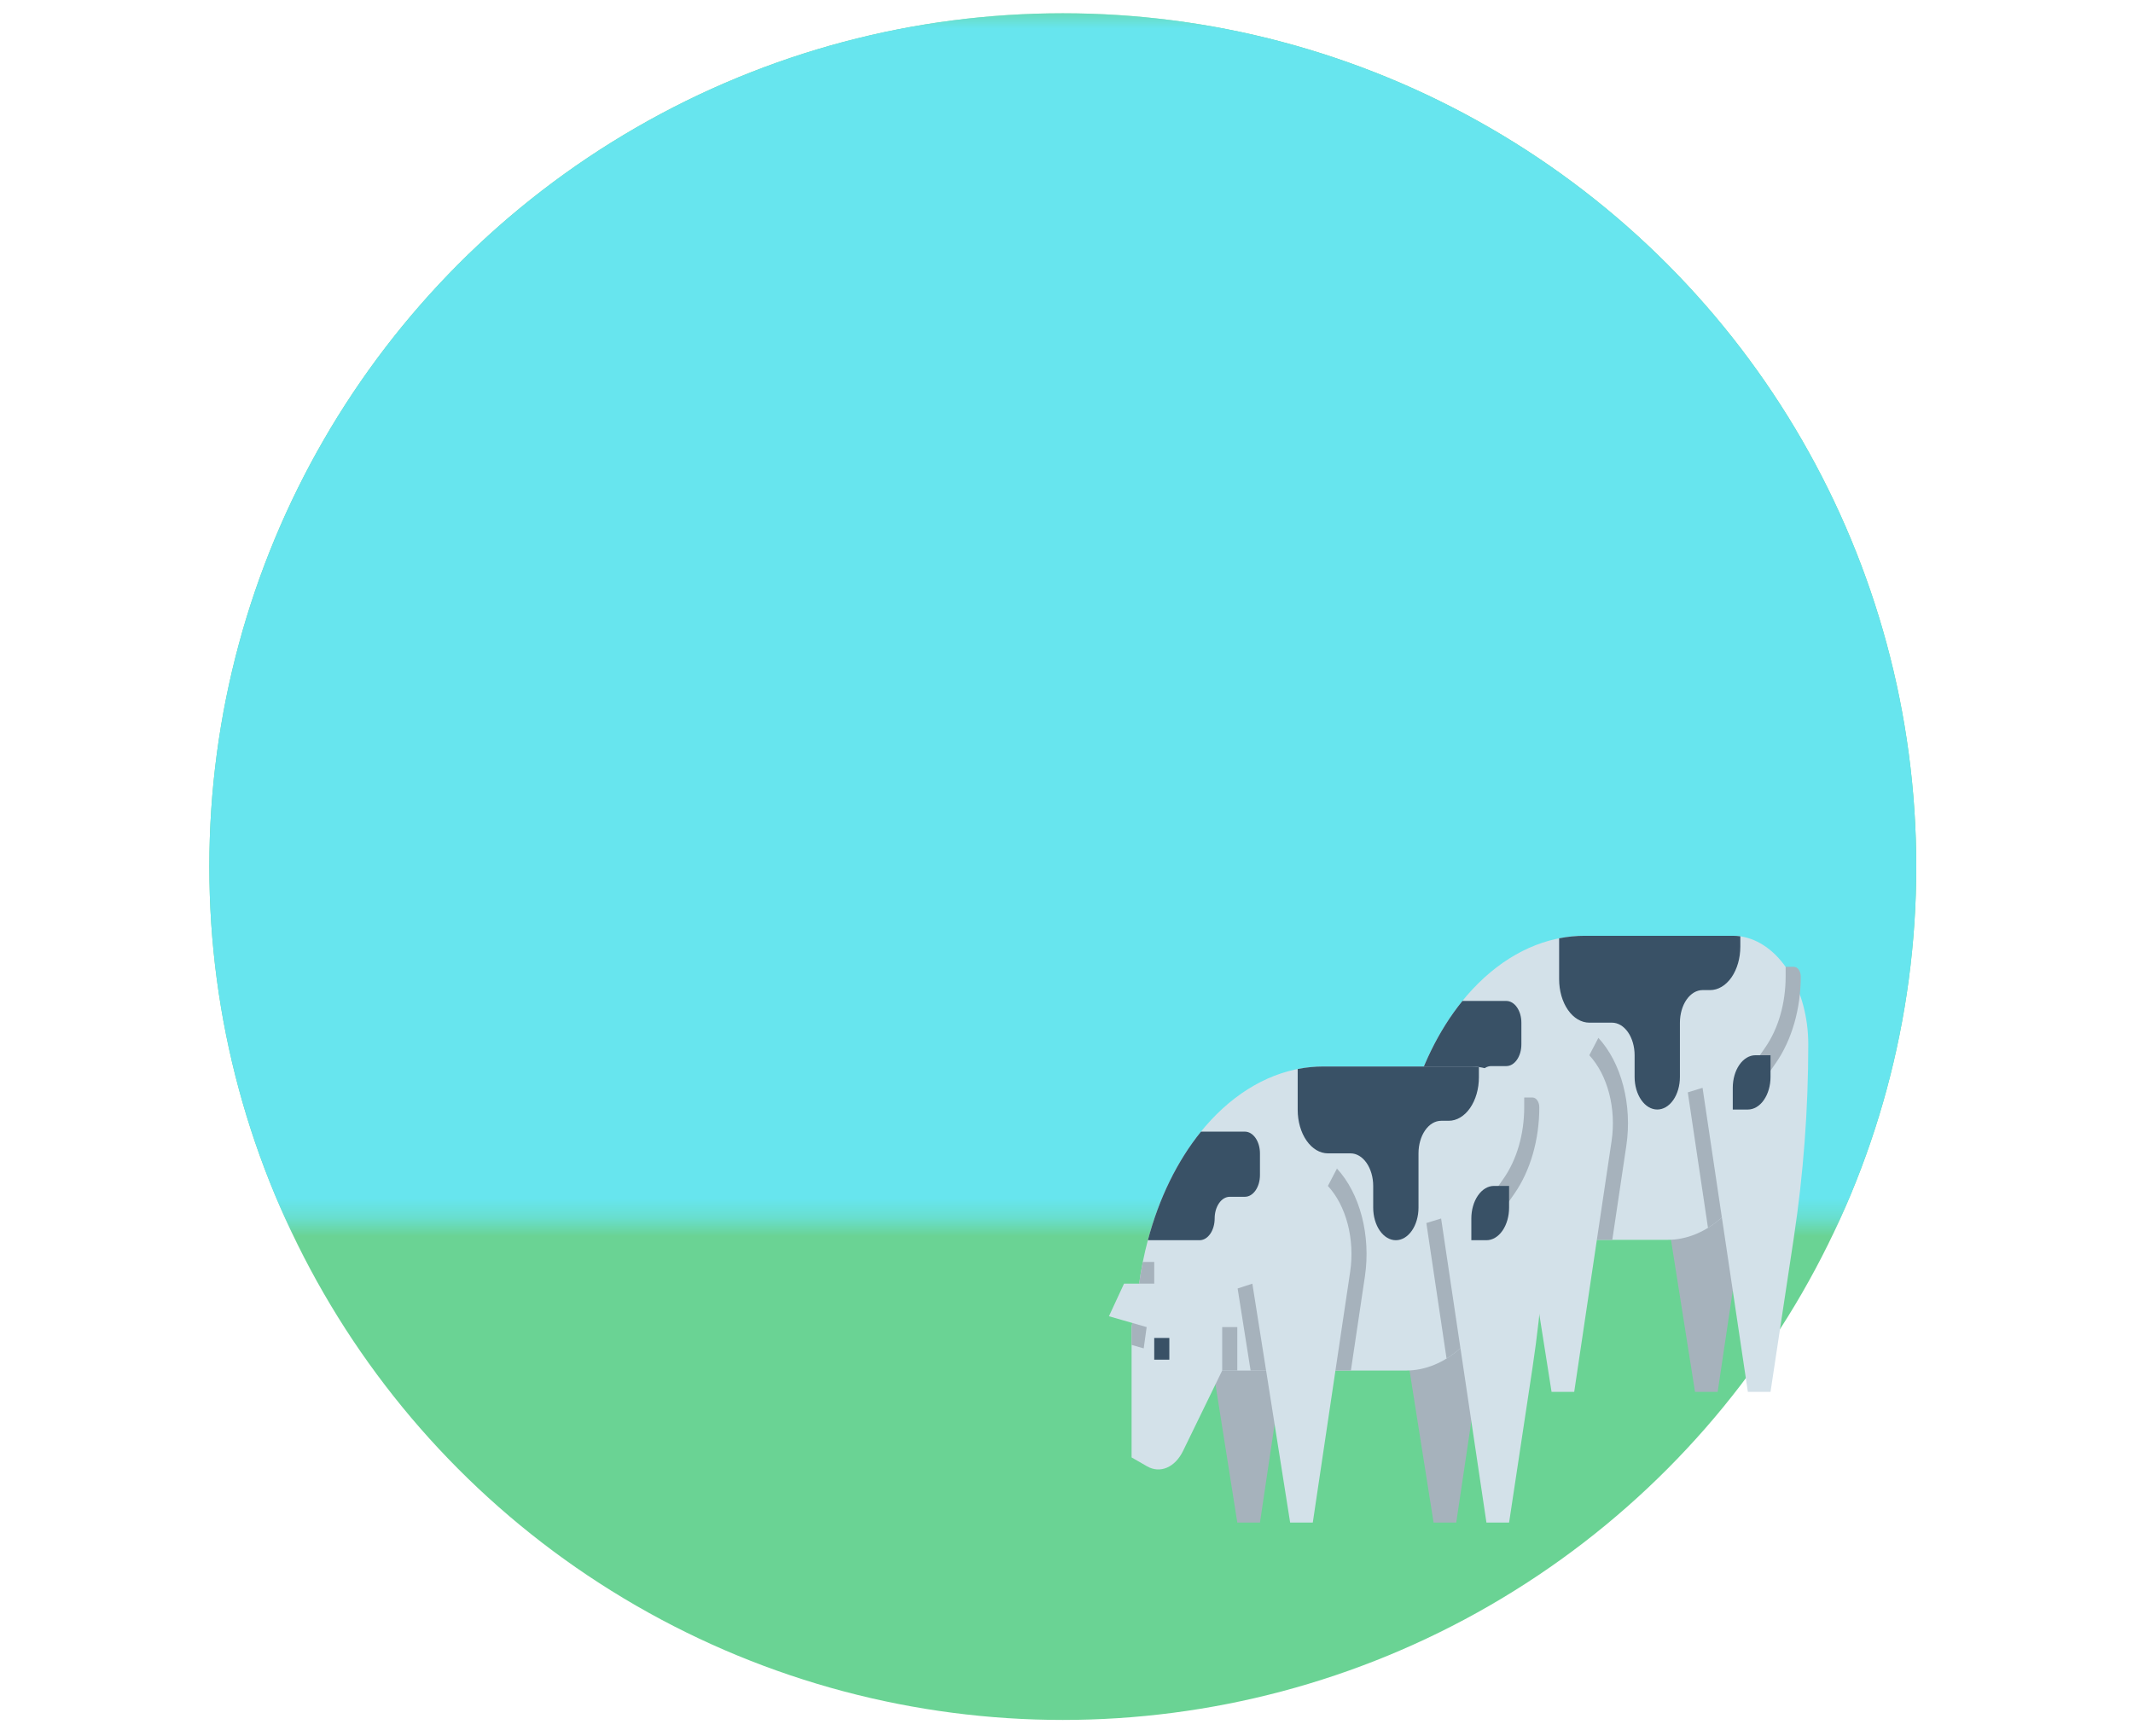 <svg width="113" height="92" viewBox="0 0 113 92" fill="none" xmlns="http://www.w3.org/2000/svg">
<circle cx="56.304" cy="45.917" r="45.214" fill="#6AD394"/>
<path d="M77.402 58.574C77.496 58.964 77.6 59.347 77.715 59.722H77.805C77.66 59.349 77.526 58.965 77.402 58.574Z" fill="#FFC743"/>
<mask id="mask0" mask-type="alpha" maskUnits="userSpaceOnUse" x="0" y="0" width="113" height="65">
<rect x="0.092" y="0.703" width="112.018" height="63.952" fill="#C4C4C4"/>
</mask>
<g mask="url(#mask0)">
<circle cx="56.304" cy="45.917" r="45.214" fill="#67E5EE"/>
</g>
<path d="M77.398 61.09L79.398 73.748H80.598L82.579 60.451C82.704 59.611 82.66 58.737 82.45 57.933C82.241 57.129 81.876 56.427 81.398 55.912L77.398 61.09Z" fill="#A6B2BC"/>
<path d="M87.797 61.09L89.797 73.748H90.997L92.978 60.451C93.103 59.611 93.058 58.737 92.849 57.933C92.639 57.129 92.274 56.427 91.797 55.912L87.797 61.09Z" fill="#A6B2BC"/>
<path d="M95.797 55.336C95.797 58.779 95.54 62.211 95.032 65.575L93.797 73.747H92.597L91.22 64.506C90.354 65.281 89.355 65.692 88.335 65.693H84.597L83.397 73.747H82.197L80.925 65.693H78.597L76.525 69.951C76.318 70.377 76.017 70.689 75.671 70.837C75.326 70.985 74.955 70.961 74.62 70.769L73.798 70.295V63.391L73.836 63.172L72.598 62.816L73.398 61.09H74.198C74.252 60.699 74.316 60.316 74.392 59.939C74.47 59.548 74.559 59.164 74.659 58.788C75.378 56.08 76.651 53.749 78.312 52.105C79.972 50.461 81.94 49.581 83.956 49.583H91.797C91.932 49.583 92.065 49.592 92.197 49.611C93.183 49.754 94.098 50.419 94.763 51.477C95.428 52.535 95.797 53.91 95.797 55.336Z" fill="#D3E1E9"/>
<path d="M74.998 63.966H75.798V65.117H74.998V63.966Z" fill="#395166"/>
<path d="M78.598 63.391H79.398V65.692H78.598V63.391Z" fill="#A6B2BC"/>
<path d="M73.835 63.172L74.597 63.391L74.44 64.52L73.797 64.335V63.391L73.835 63.172Z" fill="#A6B2BC"/>
<path d="M74.997 59.94V61.09H74.197C74.251 60.7 74.316 60.316 74.391 59.94H74.997Z" fill="#A6B2BC"/>
<path d="M91.219 64.506C90.984 64.716 90.738 64.901 90.484 65.057L89.414 57.879L90.196 57.638L91.219 64.506Z" fill="#A6B2BC"/>
<path d="M86.16 60.691L85.415 65.693H84.597L85.378 60.45C85.502 59.611 85.457 58.737 85.248 57.934C85.038 57.13 84.674 56.428 84.197 55.912L84.677 54.991C85.276 55.64 85.734 56.521 85.996 57.53C86.259 58.54 86.316 59.637 86.16 60.691Z" fill="#A6B2BC"/>
<path d="M80.924 65.692H80.103L79.416 61.345L80.196 61.09L80.924 65.692Z" fill="#A6B2BC"/>
<path d="M92.197 49.611V50.158C92.197 50.769 92.029 51.354 91.729 51.786C91.429 52.217 91.022 52.46 90.597 52.46H90.197C89.879 52.46 89.574 52.642 89.349 52.965C89.124 53.289 88.998 53.728 88.997 54.186V57.062C88.997 57.52 88.871 57.959 88.646 58.283C88.421 58.607 88.116 58.788 87.797 58.788C87.479 58.788 87.174 58.607 86.949 58.283C86.724 57.959 86.597 57.52 86.597 57.062V55.912C86.597 55.454 86.471 55.015 86.246 54.691C86.021 54.368 85.716 54.186 85.398 54.186H84.198C83.773 54.186 83.366 53.943 83.066 53.512C82.766 53.08 82.598 52.495 82.598 51.884V49.716C83.048 49.627 83.502 49.583 83.956 49.583H91.797C91.932 49.583 92.066 49.592 92.197 49.611Z" fill="#395166"/>
<path d="M80.598 54.186V55.337C80.598 55.488 80.578 55.637 80.538 55.777C80.497 55.916 80.439 56.043 80.364 56.15C80.29 56.257 80.202 56.342 80.105 56.4C80.007 56.458 79.903 56.487 79.798 56.487H78.999C78.893 56.487 78.789 56.517 78.692 56.574C78.595 56.632 78.507 56.717 78.433 56.824C78.358 56.931 78.299 57.058 78.259 57.197C78.219 57.337 78.198 57.487 78.198 57.638C78.198 57.789 78.178 57.939 78.138 58.078C78.097 58.218 78.039 58.345 77.964 58.452C77.89 58.559 77.802 58.643 77.705 58.701C77.608 58.759 77.504 58.789 77.398 58.788H74.66C75.251 56.563 76.218 54.586 77.475 53.035H79.798C79.903 53.035 80.007 53.065 80.105 53.123C80.202 53.181 80.29 53.265 80.364 53.372C80.439 53.479 80.497 53.606 80.538 53.745C80.578 53.885 80.598 54.035 80.598 54.186Z" fill="#395166"/>
<path d="M93.331 57.397L92.766 56.583L93.515 55.505C93.858 55.011 94.131 54.425 94.317 53.78C94.502 53.135 94.598 52.443 94.598 51.745V51.227H95.038C95.134 51.227 95.225 51.282 95.293 51.379C95.36 51.476 95.398 51.608 95.398 51.745C95.398 53.46 94.924 55.105 94.081 56.319L93.331 57.397Z" fill="#A6B2BC"/>
<path d="M93.797 55.912H92.997C92.679 55.912 92.373 56.094 92.148 56.418C91.923 56.741 91.797 57.18 91.797 57.638V58.789H92.597C92.915 58.789 93.22 58.607 93.445 58.283C93.67 57.96 93.797 57.521 93.797 57.063V55.912Z" fill="#395166"/>
<path d="M63.549 68.014L65.549 80.672H66.749L68.73 67.375C68.855 66.535 68.81 65.662 68.601 64.857C68.391 64.053 68.026 63.352 67.549 62.836L63.549 68.014Z" fill="#A6B2BC"/>
<path d="M73.947 68.014L75.947 80.672H77.147L79.128 67.375C79.253 66.535 79.208 65.662 78.999 64.857C78.79 64.053 78.425 63.352 77.947 62.836L73.947 68.014Z" fill="#A6B2BC"/>
<path d="M81.947 62.262C81.947 65.704 81.691 69.136 81.183 72.5L79.947 80.673H78.747L77.37 71.431C76.504 72.206 75.505 72.617 74.485 72.618H70.748L69.548 80.673H68.348L67.075 72.618H64.748L62.675 76.877C62.468 77.302 62.168 77.614 61.822 77.762C61.476 77.911 61.105 77.886 60.77 77.694L59.948 77.221V70.317L59.986 70.097L58.748 69.741L59.548 68.015H60.348C60.402 67.625 60.467 67.241 60.542 66.864C60.62 66.473 60.71 66.09 60.809 65.714C61.528 63.005 62.802 60.674 64.462 59.03C66.122 57.386 68.091 56.507 70.106 56.508H77.947C78.082 56.508 78.216 56.518 78.347 56.536C79.334 56.679 80.249 57.344 80.914 58.402C81.579 59.46 81.947 60.835 81.947 62.262Z" fill="#D3E1E9"/>
<path d="M61.148 70.891H61.948V72.042H61.148V70.891Z" fill="#395166"/>
<path d="M64.748 70.316H65.548V72.617H64.748V70.316Z" fill="#A6B2BC"/>
<path d="M59.985 70.097L60.747 70.316L60.59 71.444L59.947 71.26V70.316L59.985 70.097Z" fill="#A6B2BC"/>
<path d="M61.148 66.864V68.015H60.348C60.402 67.624 60.466 67.241 60.542 66.864H61.148Z" fill="#A6B2BC"/>
<path d="M77.369 71.431C77.134 71.641 76.888 71.826 76.634 71.982L75.564 64.803L76.346 64.562L77.369 71.431Z" fill="#A6B2BC"/>
<path d="M72.311 67.616L71.566 72.617H70.748L71.529 67.375C71.653 66.535 71.607 65.662 71.398 64.858C71.189 64.054 70.824 63.353 70.348 62.837L70.828 61.916C71.426 62.565 71.884 63.445 72.147 64.455C72.409 65.465 72.466 66.562 72.311 67.616Z" fill="#A6B2BC"/>
<path d="M67.074 72.617H66.253L65.566 68.27L66.346 68.015L67.074 72.617Z" fill="#A6B2BC"/>
<path d="M78.348 56.536V57.083C78.348 57.694 78.179 58.279 77.879 58.71C77.579 59.142 77.172 59.384 76.748 59.385H76.348C76.03 59.385 75.724 59.566 75.499 59.89C75.274 60.214 75.148 60.653 75.148 61.111V63.987C75.148 64.445 75.021 64.884 74.796 65.208C74.571 65.531 74.266 65.713 73.948 65.713C73.63 65.713 73.324 65.531 73.099 65.208C72.874 64.884 72.748 64.445 72.748 63.987V62.837C72.748 62.379 72.621 61.94 72.396 61.616C72.171 61.292 71.866 61.111 71.548 61.111H70.348C69.924 61.11 69.517 60.868 69.217 60.436C68.917 60.005 68.748 59.419 68.748 58.809V56.641C69.198 56.552 69.652 56.508 70.106 56.508H77.948C78.083 56.508 78.216 56.517 78.348 56.536Z" fill="#395166"/>
<path d="M66.749 61.111V62.261C66.749 62.412 66.728 62.562 66.688 62.702C66.648 62.841 66.589 62.968 66.515 63.075C66.44 63.182 66.352 63.267 66.255 63.325C66.158 63.382 66.054 63.412 65.949 63.412H65.149C65.044 63.412 64.94 63.441 64.843 63.499C64.745 63.557 64.657 63.642 64.583 63.749C64.509 63.855 64.45 63.982 64.409 64.122C64.369 64.262 64.349 64.412 64.349 64.563C64.349 64.714 64.328 64.863 64.288 65.003C64.248 65.143 64.189 65.27 64.115 65.376C64.04 65.483 63.952 65.568 63.855 65.626C63.758 65.684 63.654 65.713 63.549 65.713H60.81C61.401 63.488 62.368 61.511 63.625 59.96H65.949C66.054 59.96 66.158 59.99 66.255 60.047C66.352 60.105 66.44 60.19 66.515 60.297C66.589 60.404 66.648 60.531 66.688 60.67C66.728 60.81 66.749 60.959 66.749 61.111Z" fill="#395166"/>
<path d="M79.482 64.322L78.916 63.508L79.666 62.43C80.009 61.936 80.281 61.35 80.467 60.705C80.653 60.059 80.748 59.368 80.748 58.67V58.152H81.189C81.284 58.152 81.376 58.207 81.443 58.304C81.51 58.401 81.548 58.532 81.548 58.67C81.548 60.385 81.075 62.03 80.231 63.243L79.482 64.322Z" fill="#A6B2BC"/>
<path d="M79.947 62.836H79.147C78.829 62.836 78.524 63.018 78.299 63.342C78.074 63.666 77.947 64.105 77.947 64.562V65.713H78.747C79.066 65.713 79.371 65.531 79.596 65.208C79.821 64.884 79.947 64.445 79.947 63.987V62.836Z" fill="#395166"/>
</svg>
